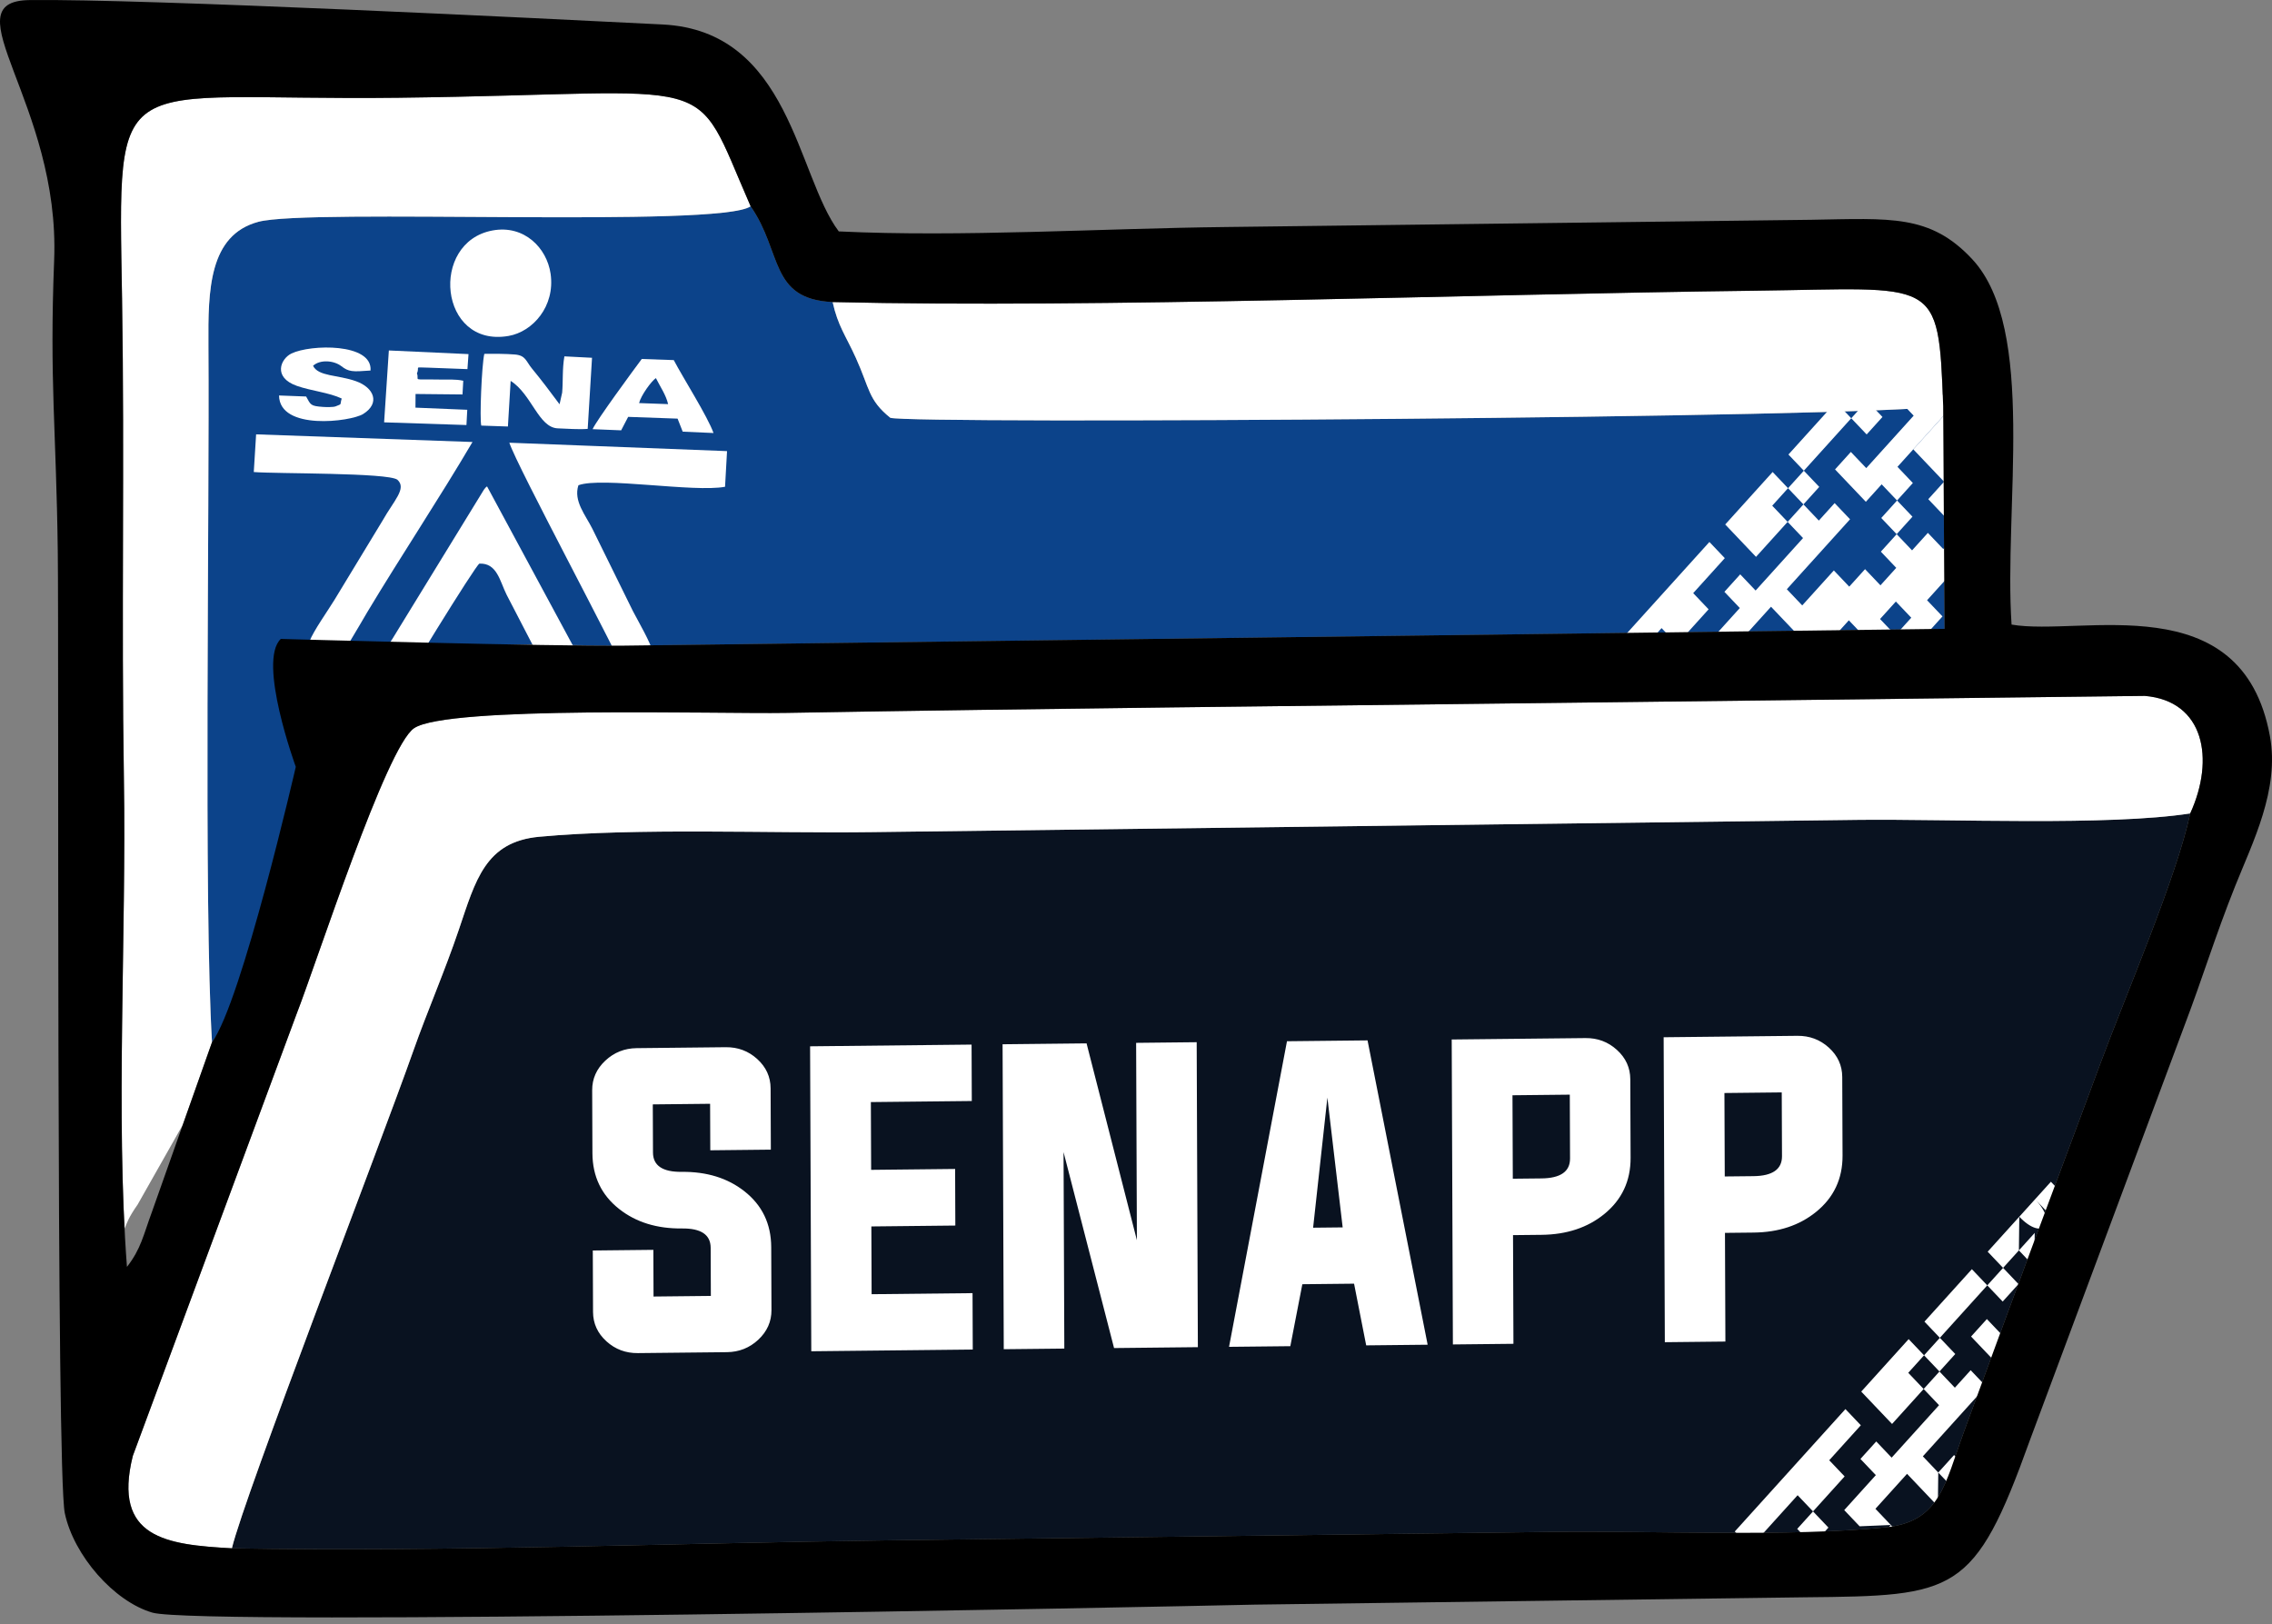 <svg width="249" height="178" viewBox="0 0 249 178" fill="none" xmlns="http://www.w3.org/2000/svg">
<rect x="0" y="0" width="249" height="178" fill="#808080" stroke="none"/>
<path fill-rule="evenodd" clip-rule="evenodd" d="M25.412 169.688C49.16 170.102 73.91 169.115 97.768 168.811C121.884 168.504 146.001 168.197 170.118 167.89C181.159 167.75 196.091 168.461 206.651 167.391C212.623 166.786 213.14 162.644 215.22 156.97C216.887 152.422 218.398 148.315 220.121 143.636C223.488 134.49 226.751 125.864 230.168 116.622C232.971 109.039 238.565 96.112 240.036 89.15C231.089 90.537 213.629 89.748 203.79 89.853L95.579 91.196C84.34 91.347 69.942 90.707 59.105 91.705C53.182 92.25 52.123 96.463 50.288 101.882C48.743 106.447 46.827 110.834 45.309 115.136C41.616 125.602 26.824 163.824 25.412 169.688Z" fill="#091220"/>
<path fill-rule="evenodd" clip-rule="evenodd" d="M23.236 114.223C28.925 106.538 33.034 79.027 41.749 73.431C47.87 69.502 60.486 70.861 68.446 70.759C116.668 70.146 164.89 69.532 213.112 68.918L212.961 44.496C205.351 45.812 99.594 46.505 97.573 45.787C95.137 43.82 95.332 42.606 93.793 39.214C92.682 36.763 91.832 35.733 91.252 33.104C84.294 32.784 85.764 27.614 82.265 22.608C78.95 25.009 33.894 22.811 28.314 24.31C22.89 25.768 22.803 31.807 22.844 37.807C22.969 56.27 22.318 99.149 23.236 114.223V114.223Z" fill="#0C438A"/>
<path fill-rule="evenodd" clip-rule="evenodd" d="M184.929 173.597L186.66 171.679L184.929 173.597ZM188.349 173.454L186.66 171.679L188.393 169.763L190.08 171.537L188.349 173.454V173.454Z" fill="white"/>
<path fill-rule="evenodd" clip-rule="evenodd" d="M198.654 169.336C202.754 173.645 194.446 173.991 198.654 169.336V169.336Z" fill="white"/>
<path fill-rule="evenodd" clip-rule="evenodd" d="M203.718 174.659L202.03 172.885L203.763 170.968L205.451 172.742L203.718 174.659ZM202.03 172.885L200.342 171.11L202.074 169.193L203.763 170.968L202.03 172.885V172.885Z" fill="white"/>
<path fill-rule="evenodd" clip-rule="evenodd" d="M198.654 169.336L196.966 167.562L198.698 165.645L200.386 167.419L198.654 169.336Z" fill="white"/>
<path fill-rule="evenodd" clip-rule="evenodd" d="M198.698 165.645L197.01 163.871L198.742 161.954L200.43 163.729L198.698 165.645ZM197.01 163.871L195.322 162.097L197.054 160.18L198.742 161.954L197.01 163.871ZM191.813 169.62L190.125 167.846L191.857 165.93L193.545 167.704L191.813 169.62V169.62ZM193.545 167.704L191.857 165.93L193.589 164.014L195.277 165.788L193.545 167.704ZM195.277 165.788L193.589 164.014L195.322 162.097L197.01 163.871L195.277 165.788ZM200.43 163.729L198.742 161.954L200.474 160.038L202.162 161.812L200.43 163.729ZM198.742 161.954L197.054 160.18L198.786 158.264L200.474 160.038L198.742 161.954V161.954ZM200.474 160.038L198.786 158.264L200.518 156.347L202.206 158.121L200.474 160.038ZM202.206 158.121L200.518 156.347L202.25 154.431L203.938 156.205L202.206 158.121V158.121Z" fill="white"/>
<path fill-rule="evenodd" clip-rule="evenodd" d="M207.359 156.062L205.671 154.288L207.403 152.371L209.091 154.146L207.359 156.062ZM205.671 154.288L203.983 152.514L205.715 150.597L207.403 152.371L205.671 154.288V154.288ZM209.091 154.146L207.403 152.371L209.135 150.455L210.823 152.229L209.091 154.146ZM207.403 152.371L205.715 150.597L207.447 148.681L209.135 150.455L207.403 152.371V152.371ZM209.135 150.455L207.447 148.681L209.179 146.764L210.867 148.538L209.135 150.455Z" fill="white"/>
<path fill-rule="evenodd" clip-rule="evenodd" d="M212.556 150.312L210.867 148.538L212.599 146.621L214.288 148.396L212.556 150.312Z" fill="white"/>
<path fill-rule="evenodd" clip-rule="evenodd" d="M212.599 146.621L210.911 144.847L212.643 142.931L214.331 144.705L212.599 146.621V146.621ZM214.331 144.705L212.643 142.931L214.376 141.014L216.064 142.788L214.331 144.705ZM216.064 142.788L214.376 141.014L216.108 139.098L217.796 140.872L216.064 142.788Z" fill="white"/>
<path fill-rule="evenodd" clip-rule="evenodd" d="M222.772 153.576L221.084 151.802L222.817 149.885L224.505 151.66L222.772 153.576Z" fill="white"/>
<path fill-rule="evenodd" clip-rule="evenodd" d="M215.844 161.243L217.576 159.326L215.844 161.243ZM214.067 166.85L212.379 165.076C215.024 162.149 216.674 163.966 214.067 166.85ZM212.379 165.076L210.691 163.302L212.424 161.385L212.379 165.076ZM210.691 163.302L209.003 161.527L210.736 159.61L212.424 161.385L210.691 163.302ZM209.003 161.527L207.315 159.753L209.047 157.836L210.736 159.61L209.003 161.527ZM208.914 168.909C213.022 173.224 204.715 173.556 208.914 168.909V168.909ZM207.182 170.826L205.495 169.051L207.227 167.135L208.914 168.909L207.182 170.826ZM203.807 167.277L205.539 165.36L207.227 167.135L203.807 167.277ZM203.807 167.277L202.118 165.503L203.85 163.586L205.539 165.36L203.807 167.277V167.277ZM208.914 168.909L210.647 166.992L212.335 168.767L208.914 168.909ZM205.539 165.36L203.85 163.586L205.583 161.669L207.271 163.444L205.539 165.36ZM207.271 163.444L205.583 161.669L207.315 159.753L209.003 161.527L207.271 163.444ZM205.583 161.669L203.895 159.896L205.627 157.979L207.315 159.753L205.583 161.669ZM215.844 161.243C218.475 164.008 215.771 167.331 215.844 161.243V161.243ZM214.112 163.159L212.424 161.385L214.156 159.469L215.844 161.243L214.112 163.159ZM210.736 159.61L209.047 157.836L210.779 155.92L212.467 157.694L210.736 159.61ZM214.156 159.469L215.888 157.552L214.156 159.469ZM212.467 157.694L210.779 155.92L212.511 154.003L214.199 155.777L212.467 157.694ZM214.199 155.777L212.511 154.003L214.244 152.087L215.932 153.86L214.199 155.777V155.777ZM212.511 154.003L210.823 152.23L212.556 150.313L214.244 152.087L212.511 154.003V154.003ZM215.932 153.86L214.244 152.087L215.976 150.17L217.664 151.944L215.932 153.86Z" fill="white"/>
<path fill-rule="evenodd" clip-rule="evenodd" d="M222.817 149.885L221.128 148.111L222.86 146.194L222.817 149.885V149.885ZM221.128 148.111L219.44 146.337L221.172 144.42L221.128 148.111ZM219.396 150.028L217.708 148.254L219.44 146.337L221.128 148.111L219.396 150.028ZM217.708 148.254L216.02 146.48L217.752 144.563L219.44 146.337L217.708 148.254ZM221.172 144.42L222.905 142.504C225.47 145.201 223.738 147.117 221.172 144.42ZM224.593 144.278L222.905 142.504C225.538 139.591 227.225 141.365 224.593 144.278ZM224.637 140.587C227.771 137.119 227.691 143.797 224.637 140.587V140.587ZM222.949 138.813C226.083 135.345 226.003 142.023 222.949 138.813V138.813ZM222.949 138.813L221.261 137.039L222.993 135.122L222.949 138.813V138.813ZM221.261 137.039L219.572 135.264L221.305 133.348L221.261 137.039V137.039ZM219.528 138.955L217.84 137.181L219.572 135.264L221.261 137.039L219.528 138.955ZM221.305 133.348L223.037 131.432C225.602 134.128 223.87 136.044 221.305 133.348ZM224.725 133.206L223.037 131.432L224.769 129.515L226.457 131.289L224.725 133.206Z" fill="white"/>
<path fill-rule="evenodd" clip-rule="evenodd" d="M219.484 142.646L217.796 140.872L219.528 138.955L221.216 140.73L219.484 142.646Z" fill="white"/>
<path fill-rule="evenodd" clip-rule="evenodd" d="M229.878 131.147L228.189 129.373L228.468 129.064L228.687 129.194C230.667 130.319 230.397 129.79 230.907 130.008L229.878 131.147ZM228.189 129.373L226.753 127.863C227.261 128.287 227.833 128.688 228.468 129.064L228.189 129.373Z" fill="white"/>
<path fill-rule="evenodd" clip-rule="evenodd" d="M172.001 76.372L173.485 74.73L173.841 75.105C173.263 75.417 172.701 75.802 172.196 76.289C172.162 76.322 172.096 76.349 172.001 76.372V76.372Z" fill="white"/>
<path fill-rule="evenodd" clip-rule="evenodd" d="M182.973 71.517L183.791 70.613L184.65 71.515C184.095 71.473 183.533 71.469 182.973 71.517V71.517Z" fill="white"/>
<path fill-rule="evenodd" clip-rule="evenodd" d="M183.791 70.613L182.102 68.838L183.834 66.921L185.522 68.696L183.791 70.613V70.613ZM182.102 68.838L180.414 67.064L182.146 65.148L183.834 66.921L182.102 68.838V68.838ZM176.42 74.078L175.217 72.814L176.95 70.897L178.637 72.671L177.74 73.664C177.356 73.797 176.907 73.927 176.42 74.078V74.078ZM178.637 72.671L176.95 70.897L178.681 68.981L180.37 70.755L178.637 72.671V72.671ZM180.37 70.755L178.681 68.981L180.414 67.064L182.102 68.838L180.37 70.755V70.755ZM185.522 68.696L183.834 66.921L185.566 65.005L187.254 66.779L185.522 68.696V68.696ZM183.834 66.921L182.146 65.148L183.878 63.231L185.566 65.005L183.834 66.921V66.921ZM185.566 65.005L183.878 63.231L185.61 61.314L187.298 63.089L185.566 65.005V65.005ZM187.298 63.089L185.61 61.314L187.343 59.398L189.03 61.172L187.298 63.089V63.089Z" fill="white"/>
<path fill-rule="evenodd" clip-rule="evenodd" d="M192.451 61.03L190.763 59.255L192.495 57.339L194.183 59.113L192.451 61.03ZM190.763 59.255L189.075 57.481L190.807 55.565L192.495 57.339L190.763 59.255V59.255ZM194.183 59.113L192.495 57.339L194.227 55.422L195.916 57.197L194.183 59.113ZM192.495 57.339L190.807 55.565L192.539 53.648L194.227 55.422L192.495 57.339ZM194.227 55.422L192.539 53.648L194.272 51.731L195.96 53.505L194.227 55.422Z" fill="white"/>
<path fill-rule="evenodd" clip-rule="evenodd" d="M197.648 55.28L195.96 53.505L197.692 51.589L199.38 53.363L197.648 55.28Z" fill="white"/>
<path fill-rule="evenodd" clip-rule="evenodd" d="M197.692 51.589L196.004 49.815L197.736 47.898L199.424 49.672L197.692 51.589V51.589ZM199.424 49.672L197.736 47.898L199.468 45.982L201.156 47.756L199.424 49.672ZM201.156 47.756L199.468 45.982L201.2 44.065L202.888 45.839L201.156 47.756Z" fill="white"/>
<path fill-rule="evenodd" clip-rule="evenodd" d="M207.865 58.544L206.177 56.77L207.909 54.853L209.597 56.627L207.865 58.544Z" fill="white"/>
<path fill-rule="evenodd" clip-rule="evenodd" d="M217.15 64.565L216.35 63.723L218.082 61.807L218.442 62.186L217.15 64.565ZM215.858 66.945L214.617 65.64L216.35 63.723L217.15 64.565L215.858 66.945V66.945ZM218.442 62.186L218.082 61.807L219.501 60.237L218.442 62.186ZM218.082 61.807L216.393 60.033L218.126 58.117L219.769 59.843L218.082 61.807V61.807ZM216.393 60.033L214.706 58.258L216.437 56.343L218.126 58.117L216.393 60.033V60.033ZM206.656 72.221L206.001 71.533L207.733 69.616L209.265 71.226C208.328 71.512 207.549 71.846 206.656 72.221V72.221ZM206.001 71.533L204.313 69.758L206.044 67.842L207.733 69.616L206.001 71.533V71.533ZM204.117 73.289L202.581 71.675L204.313 69.758L206.001 71.533L204.117 73.289V73.289ZM204.313 69.758L202.624 67.984L204.356 66.067L206.044 67.842L204.313 69.758V69.758ZM202.624 67.984L200.936 66.21L202.668 64.294L204.356 66.067L202.624 67.984V67.984ZM200.849 73.592L199.159 71.817L200.892 69.9L202.581 71.675L200.849 73.592ZM199.159 71.817L197.471 70.043L199.204 68.126L200.892 69.9L199.159 71.817V71.817ZM197.471 70.043L195.784 68.269L197.516 66.352L199.204 68.126L197.471 70.043V70.043ZM195.784 68.269L194.095 66.495L195.828 64.578L197.516 66.352L195.784 68.269ZM194.095 66.495L192.407 64.72L194.14 62.804L195.828 64.578L194.095 66.495V66.495ZM193.905 73.989L194.287 74.171L193.905 73.989ZM191.508 73.001L192.319 72.103L194.007 73.876L193.905 73.989C193.104 73.612 192.281 73.261 191.508 73.001V73.001ZM189.005 72.356L188.899 72.244L190.631 70.328L192.319 72.103L191.508 73.001C190.688 72.725 189.841 72.566 189.005 72.356V72.356ZM188.899 72.244L187.21 70.47L188.942 68.554L190.631 70.328L188.899 72.244ZM194.287 74.171L194.007 73.876L195.74 71.959L197.428 73.734L196.164 75.132C195.593 74.826 194.952 74.493 194.287 74.171ZM190.631 70.328L188.942 68.554L190.675 66.637L192.363 68.411L190.631 70.328V70.328ZM192.363 68.411L190.675 66.637L192.407 64.72L194.095 66.495L192.363 68.411V68.411ZM190.675 66.637L188.987 64.863L190.719 62.947L192.407 64.72L190.675 66.637V66.637ZM200.892 69.9L199.204 68.126L200.936 66.21L202.624 67.984L200.892 69.9V69.9ZM199.204 68.126L197.516 66.352L199.248 64.436L200.936 66.21L199.204 68.126ZM195.828 64.578L194.14 62.804L195.871 60.887L197.559 62.661L195.828 64.578V64.578ZM200.936 66.21L199.248 64.436L200.981 62.519L202.668 64.294L200.936 66.21ZM197.559 62.661L195.871 60.887L197.604 58.97L199.292 60.745L197.559 62.661ZM209.265 71.226L207.733 69.616L209.465 67.699L211.153 69.474L209.265 71.226ZM206.044 67.842L204.356 66.067L206.088 64.15L207.777 65.926L206.044 67.842ZM204.356 66.067L202.668 64.294L204.401 62.377L206.088 64.15L204.356 66.067ZM199.292 60.745L197.604 58.97L199.336 57.054L201.024 58.828L199.292 60.745V60.745ZM197.604 58.97L195.916 57.197L197.648 55.28L199.336 57.054L197.604 58.97V58.97ZM211.153 69.474L209.465 67.699L211.198 65.783L212.885 67.557L211.153 69.474V69.474ZM209.465 67.699L207.777 65.926L209.509 64.008L211.198 65.783L209.465 67.699V67.699ZM207.777 65.926L206.088 64.15L207.82 62.234L209.509 64.008L207.777 65.926V65.926ZM201.024 58.828L199.336 57.054L201.068 55.138L202.756 56.911L201.024 58.828V58.828ZM211.198 65.783L209.509 64.008L211.241 62.092L212.93 63.866L211.198 65.783ZM209.509 64.008L207.82 62.234L209.553 60.318L211.241 62.092L209.509 64.008V64.008ZM207.82 62.234L206.133 60.46L207.865 58.544L209.553 60.318L207.82 62.234V62.234ZM212.93 63.866L211.241 62.092L212.974 60.175L214.662 61.95L212.93 63.866V63.866ZM211.241 62.092L209.553 60.318L211.285 58.401L212.974 60.175L211.241 62.092ZM214.662 61.95L212.974 60.175L214.706 58.258L216.393 60.033L214.662 61.95ZM214.706 58.258L213.017 56.485L214.749 54.569L216.437 56.343L214.706 58.258V58.258ZM213.017 56.485L211.33 54.71L213.061 52.794L214.749 54.569L213.017 56.485Z" fill="white"/>
<path fill-rule="evenodd" clip-rule="evenodd" d="M207.909 54.853L206.22 53.079L207.953 51.162L209.641 52.937L207.909 54.853ZM206.22 53.079L204.533 51.304L206.264 49.388L207.953 51.162L206.22 53.079V53.079ZM204.488 54.995L202.8 53.221L204.533 51.304L206.22 53.079L204.488 54.995ZM202.8 53.221L201.112 51.447L202.844 49.531L204.533 51.304L202.8 53.221ZM207.953 51.162L206.264 49.388L207.996 47.471L209.685 49.245L207.953 51.162ZM209.685 49.245L207.996 47.471L209.729 45.554L211.417 47.329L209.685 49.245ZM211.417 47.329L209.729 45.554L211.461 43.638L213.149 45.412L211.417 47.329V47.329ZM209.729 45.554L208.041 43.781L208.446 43.333C209.356 43.339 210.263 43.331 211.155 43.316L211.461 43.638L209.729 45.554V45.554ZM208.041 43.781L207.607 43.324L208.446 43.333L208.041 43.781ZM204.62 43.922L203.896 43.162L205.232 43.246L204.62 43.922ZM213.149 45.412L211.461 43.638L211.762 43.305L214.629 43.23L214.882 43.496L213.149 45.412V45.412ZM214.882 43.496L215.134 43.216L214.882 43.496Z" fill="white"/>
<path fill-rule="evenodd" clip-rule="evenodd" d="M204.577 47.614L202.888 45.839L204.62 43.923L206.309 45.697L204.577 47.614Z" fill="white"/>
<path fill-rule="evenodd" clip-rule="evenodd" d="M218.126 58.117L209.685 49.245L215.134 43.216C216.42 43.18 217.628 43.15 218.716 43.15L218.611 43.678L218.302 43.353L213.106 49.103L218.17 54.426L219.642 52.797C219.94 53.791 220.225 54.723 220.409 55.59L218.126 58.117V58.117Z" fill="white"/>
<path fill-rule="evenodd" clip-rule="evenodd" d="M218.213 50.735L216.526 48.96L218.258 47.044L218.445 47.24C218.519 48.199 218.678 49.118 218.879 49.999L218.213 50.735V50.735Z" fill="white"/>
<path fill-rule="evenodd" clip-rule="evenodd" d="M25.412 169.689C26.824 163.824 41.615 125.602 45.309 115.137C46.827 110.834 48.743 106.447 50.288 101.883C52.123 96.463 53.182 92.25 59.105 91.705C69.942 90.707 84.34 91.347 95.579 91.197L203.79 89.853C213.629 89.748 231.089 90.537 240.036 89.15C242.768 83.175 241.571 76.815 235.059 76.267L171.024 77.029C142.723 77.377 114.389 77.643 86.091 78.132C78.747 78.259 49.037 77.33 45.378 79.81C42.331 81.875 34.793 105.249 32.47 111.22L14.557 159.561C12.302 168.609 18.286 169.292 25.412 169.689V169.689Z" fill="white"/>
<path fill-rule="evenodd" clip-rule="evenodd" d="M23.236 114.223C22.318 99.149 22.969 56.27 22.843 37.806C22.803 31.807 22.89 25.768 28.314 24.31C33.894 22.811 78.95 25.009 82.265 22.608C75.63 7.451 79.768 10.274 43.675 10.714C12.095 11.1 12.949 6.669 13.377 32.769C13.665 50.312 13.293 67.87 13.58 85.42C13.836 101.015 12.848 118.999 13.65 134.639C13.938 134.005 14.066 133.46 15.075 132.031L20.027 123.284L23.236 114.223V114.223Z" fill="white"/>
<path fill-rule="evenodd" clip-rule="evenodd" d="M212.961 44.496C212.447 30.169 212.316 31.616 192.241 31.862C160.911 32.245 120.463 33.795 91.252 33.104C91.832 35.733 92.682 36.763 93.793 39.214C95.332 42.606 95.137 43.82 97.573 45.787C99.594 46.505 205.351 45.812 212.961 44.496V44.496Z" fill="white"/>
<path fill-rule="evenodd" clip-rule="evenodd" d="M68.637 74.115C69.459 73.666 71.111 72.276 71.587 71.547C71.257 70.332 70.045 68.276 69.363 66.971L64.935 57.979C64.184 56.462 62.824 54.914 63.392 53.181C65.952 52.234 76.048 53.991 79.462 53.348L79.68 49.441L55.822 48.52C56.632 51.049 67.855 71.89 68.637 74.115V74.115Z" fill="white"/>
<path fill-rule="evenodd" clip-rule="evenodd" d="M27.813 51.734C30.317 51.933 42.527 51.791 43.553 52.577C44.605 53.538 43.182 54.829 41.912 57.081L36.645 65.762C35.879 67.016 34.415 69.044 33.91 70.299C34.388 71.254 35.626 72.266 36.401 73.049C37.21 72.441 39.542 68.269 40.262 67.07C43.928 60.966 48.216 54.508 51.783 48.441L28.069 47.603L27.813 51.734V51.734Z" fill="white"/>
<path fill-rule="evenodd" clip-rule="evenodd" d="M39.587 75.675L42.791 77.484C43.826 75.398 52.129 61.942 52.537 61.772C54.488 61.678 54.783 63.723 55.53 65.196L62.219 78.103C62.958 77.917 64.927 76.766 65.581 76.31C65.269 75.456 64.626 74.426 64.191 73.511C63.755 72.593 63.167 71.447 62.728 70.644L53.376 53.303C53.085 53.591 53.437 53.152 53.026 53.679L43.023 69.99C42.239 71.235 39.941 74.632 39.587 75.675V75.675Z" fill="white"/>
<path fill-rule="evenodd" clip-rule="evenodd" d="M53.984 25.258C47.044 26.533 48.099 38.136 55.728 36.82C58.39 36.36 60.858 33.572 60.343 30.002C59.934 27.169 57.448 24.622 53.984 25.258V25.258Z" fill="white"/>
<path fill-rule="evenodd" clip-rule="evenodd" d="M52.745 46.644L55.665 46.744L55.965 41.746C58.268 43.194 59.023 46.872 61.133 46.946C62.136 46.982 63.441 47.084 64.408 47.004L64.883 39.212L61.856 39.056C61.613 40.399 61.718 41.797 61.61 43.031L61.325 44.308C60.288 42.91 59.33 41.64 58.298 40.387C57.631 39.578 57.626 38.955 56.428 38.852C55.454 38.768 54.071 38.769 53.077 38.781C52.786 40.11 52.555 45.902 52.745 46.644V46.644Z" fill="white"/>
<path fill-rule="evenodd" clip-rule="evenodd" d="M37.45 43.678C37.211 44.447 37.549 44.22 36.779 44.536C36.532 44.638 35.71 44.62 35.423 44.599C34.009 44.498 34.065 44.386 33.55 43.456L30.581 43.343C30.628 47.22 38.439 46.219 39.797 45.375C41.709 44.187 40.978 42.478 39.023 41.782C37.001 41.062 34.889 41.273 34.308 40.089C35.077 39.379 36.584 39.498 37.401 40.124C38.22 40.753 38.592 40.762 40.608 40.608C40.843 37.579 34.031 37.725 31.937 38.745C30.745 39.325 29.884 41.358 32.529 42.288C34.119 42.848 36.075 43.02 37.45 43.678V43.678Z" fill="white"/>
<path fill-rule="evenodd" clip-rule="evenodd" d="M70.04 44.176C70.249 43.333 71.384 41.77 71.883 41.438C72.374 42.42 72.995 43.294 73.222 44.291L70.04 44.176ZM64.947 47.035L68.075 47.163L68.843 45.688L74.26 45.881L74.821 47.308L78.198 47.457C77.566 45.662 74.808 41.322 73.841 39.465L70.334 39.344C69.461 40.509 65.359 46.086 64.947 47.035V47.035Z" fill="white"/>
<path fill-rule="evenodd" clip-rule="evenodd" d="M42.097 46.287L51.12 46.582L51.21 44.911L45.533 44.677L45.542 43.179L50.688 43.231L50.771 41.729C49.946 41.54 49.016 41.613 48.165 41.597C44.953 41.538 46.01 41.785 45.694 40.917C46.051 40.145 45.261 40.263 46.935 40.294L51.229 40.455L51.347 38.809L42.616 38.41L42.097 46.287V46.287Z" fill="white"/>
<path fill-rule="evenodd" clip-rule="evenodd" d="M240.036 89.151C238.565 96.112 232.971 109.039 230.168 116.622C226.752 125.864 223.488 134.49 220.121 143.637C218.398 148.315 216.887 152.422 215.22 156.97C213.14 162.644 212.623 166.787 206.651 167.391C196.091 168.461 181.159 167.75 170.118 167.89C146.002 168.197 121.884 168.504 97.768 168.811C73.91 169.115 49.16 170.103 25.412 169.689C18.286 169.291 12.302 168.608 14.556 159.561L32.47 111.22C34.794 105.248 42.331 81.875 45.378 79.81C49.038 77.329 78.747 78.259 86.091 78.131C114.389 77.642 142.723 77.377 171.025 77.029L235.059 76.268C241.571 76.815 242.768 83.174 240.036 89.151V89.151ZM23.236 114.223L16.645 132.838C15.712 135.359 15.46 136.866 13.914 138.845C12.657 122.29 13.86 102.433 13.58 85.42C13.293 67.87 13.665 50.312 13.377 32.769C12.948 6.669 12.095 11.1 43.675 10.714C79.768 10.274 75.63 7.452 82.265 22.608C85.765 27.614 84.293 32.784 91.251 33.104C120.463 33.795 160.911 32.245 192.24 31.862C212.316 31.616 212.447 30.169 212.961 44.496L213.112 68.918C164.89 69.532 116.668 70.145 68.446 70.759C60.486 70.861 30.775 70.023 30.775 70.023C28.183 72.469 32.417 84.042 32.417 84.042C32.417 84.042 26.494 109.822 23.236 114.223V114.223ZM91.925 25.361C87.311 19.233 86.61 3.382 72.619 2.683C60.069 2.056 16.058 -0.15 3.244 0.008C-5.64 0.118 6.613 11.314 5.935 28.51C5.413 41.787 6.164 47.022 6.332 60.459C6.463 70.918 6.145 161.301 7.101 165.836C8.075 170.457 12.48 175.52 16.705 176.74C21.881 178.235 127.763 176.09 137.525 175.862L197.846 175.057C214.335 174.901 216.384 174.767 222.457 157.867L239.417 112.372C241.377 107.227 242.766 102.615 244.954 97.135C246.871 92.331 249.846 86.536 248.773 80.68C245.717 64.013 228.126 69.779 220.458 68.453C219.595 55.717 223.237 36.04 216.159 28.421C211.552 23.463 207.185 23.944 198.503 24.088L134.331 24.881C120.752 25.034 105.262 26.005 91.925 25.361V25.361Z" fill="black"/>
<g clip-path="url(#clip0_163:976)">
<path d="M77.824 120.972L71.543 121.038L71.564 126.312C71.569 127.748 72.619 128.454 74.712 128.432C77.451 128.403 79.739 129.11 81.575 130.552C83.53 132.085 84.512 134.129 84.522 136.684L84.549 143.578C84.554 144.842 84.071 145.927 83.1 146.833C82.142 147.725 80.998 148.178 79.668 148.193L69.91 148.296C68.58 148.31 67.433 147.881 66.468 147.009C65.49 146.124 64.999 145.05 64.994 143.785L64.968 137.05L71.605 136.979L71.625 142.095L77.906 142.028L77.885 136.754C77.88 135.319 76.83 134.612 74.736 134.635C71.998 134.664 69.71 133.957 67.874 132.515C65.919 130.982 64.937 128.938 64.927 126.383L64.9 119.489C64.895 118.225 65.378 117.14 66.349 116.234C67.307 115.342 68.451 114.888 69.781 114.874L79.538 114.77C80.868 114.756 82.016 115.185 82.98 116.057C83.958 116.943 84.45 118.017 84.455 119.281L84.481 125.997L77.844 126.068L77.824 120.972ZM95.525 141.841L106.586 141.724L106.61 147.906L88.912 148.094L88.782 114.672L106.48 114.484L106.504 120.667L95.443 120.784L95.472 128.212L104.676 128.114L104.7 134.316L95.496 134.414L95.525 141.841ZM116.56 126.269L116.644 147.8L110.007 147.87L109.878 114.448L119.082 114.35L124.598 135.922L124.514 114.293L131.151 114.222L131.28 147.644L122.095 147.742L116.56 126.269ZM143.911 134.552L147.15 134.517L145.475 120.292L143.911 134.552ZM142.73 140.747L141.413 147.537L134.697 147.608L141.046 114.117L149.876 114.023L156.464 147.377L149.728 147.448L148.399 140.687L142.73 140.747ZM165.761 120.038L165.796 129.183L168.937 129.15C171.03 129.128 172.075 128.399 172.069 126.963L172.042 119.971L165.761 120.038ZM159.1 113.925L173.756 113.77C175.086 113.755 176.233 114.184 177.198 115.057C178.176 115.942 178.667 117.016 178.672 118.281L178.705 126.893C178.715 129.434 177.749 131.492 175.806 133.067C173.981 134.548 171.699 135.303 168.961 135.333L165.82 135.366L165.866 147.277L159.23 147.347L159.1 113.925ZM188.989 119.791L189.025 128.936L192.165 128.903C194.259 128.881 195.303 128.152 195.298 126.717L195.27 119.724L188.989 119.791ZM182.328 113.679L196.985 113.523C198.314 113.509 199.462 113.938 200.427 114.81C201.404 115.695 201.896 116.77 201.901 118.034L201.934 126.646C201.944 129.188 200.977 131.246 199.034 132.82C197.21 134.302 194.928 135.057 192.189 135.086L189.048 135.119L189.095 147.03L182.458 147.101L182.328 113.679Z" fill="white"/>
</g>
<defs>
<clipPath id="clip0_163:976">
<rect width="137.411" height="35.006" fill="white" transform="translate(64.787 113.377)"/>
</clipPath>
</defs>
</svg>
